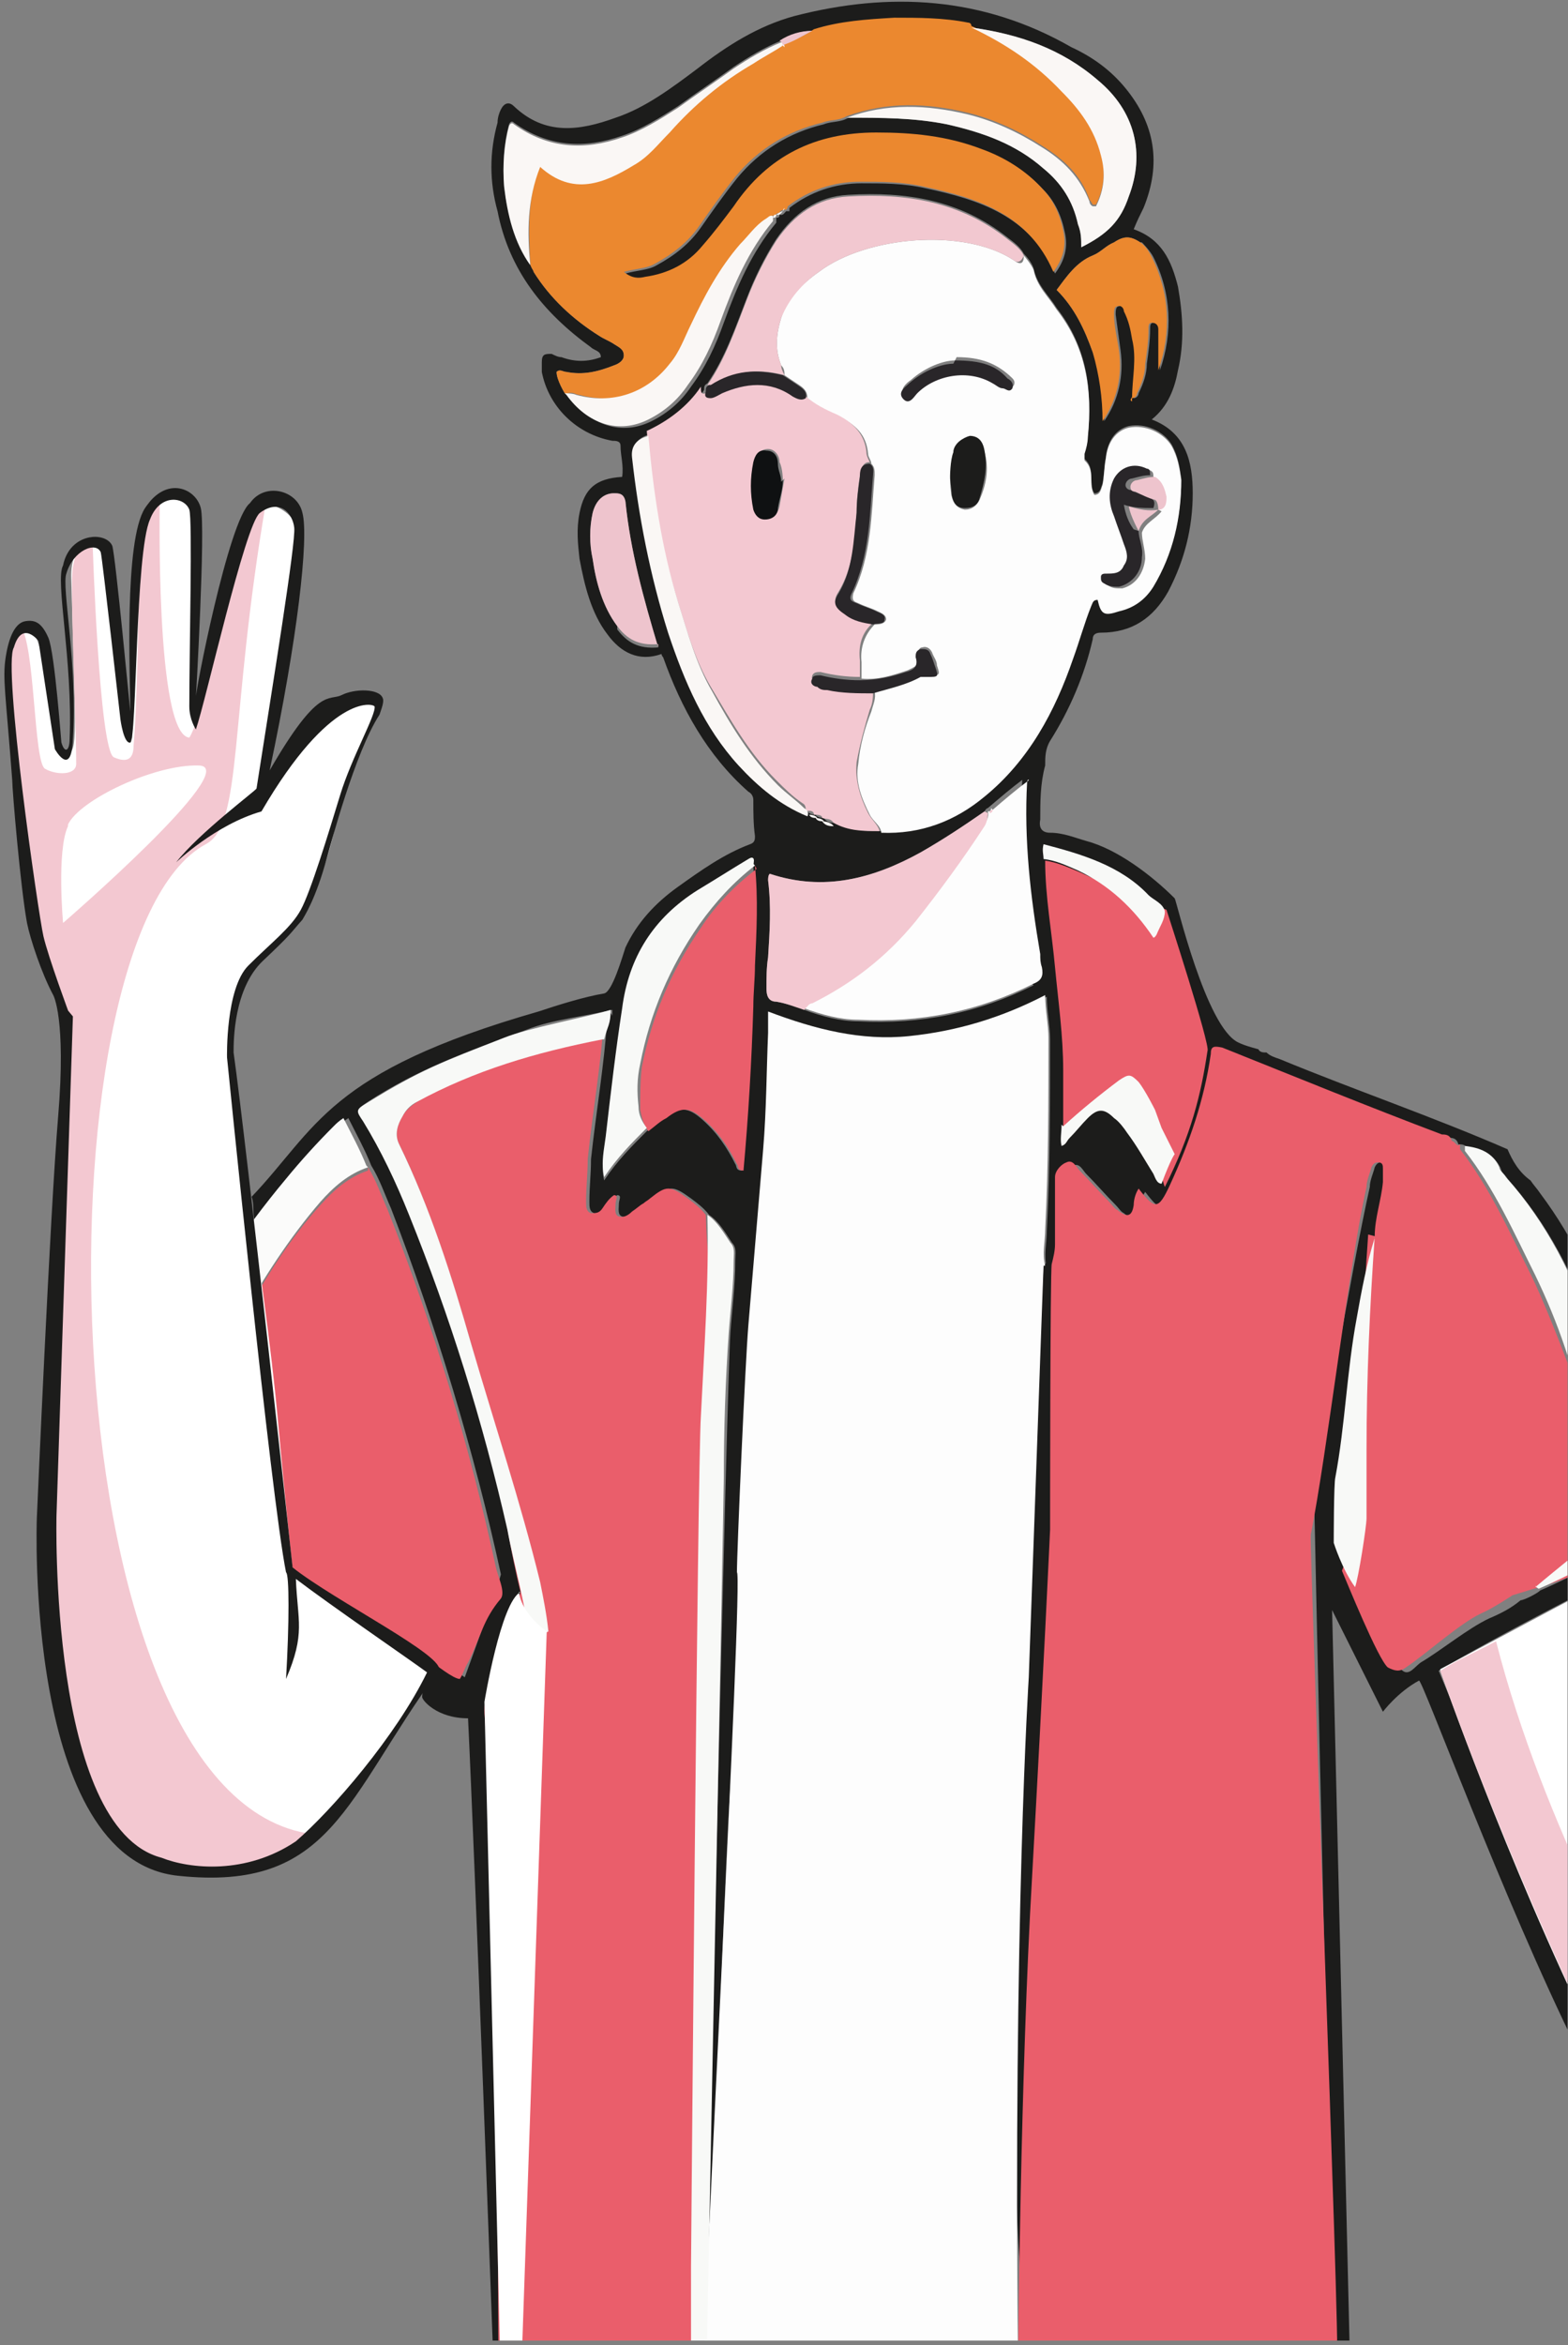 <svg width="321" height="480" viewBox="0 0 321 480" fill="none" xmlns="http://www.w3.org/2000/svg">
<rect x="0" y="0" width="321" height="480" fill="#808080" stroke="none"/>
<g clip-path="url(#clip0_2971_7479)">
<path d="M213.631 259.052L208.932 348.67C208.26 387.606 206.247 427.884 208.932 466.148C211.281 447.016 216.316 328.867 217.323 278.519C217.994 236.227 214.638 259.052 213.967 258.716L213.631 259.052Z" fill="#1C1C1B"/>
<path d="M338.829 318.462C343.864 316.112 342.522 316.448 341.85 311.078C340.843 304.365 332.788 281.876 330.774 275.163C327.082 264.087 322.382 253.681 315.334 244.283C314.662 243.276 313.991 242.605 313.32 241.598C310.97 239.92 309.628 237.57 308.621 235.221C293.181 228.508 277.405 223.137 261.965 216.76C260.958 216.424 259.951 216.089 259.28 215.417C258.608 215.417 257.937 215.417 257.601 214.746C257.601 214.746 254.916 214.075 253.574 213.403C246.861 210.383 240.819 184.202 240.483 183.866C235.784 179.167 228.735 173.797 222.358 172.118C220.008 171.447 217.659 170.44 214.973 170.44C213.295 170.44 212.624 169.433 212.96 167.755C212.96 164.063 212.96 160.371 213.967 156.678C213.967 155 213.966 153.322 214.973 151.644C219.001 145.266 222.022 138.218 223.7 130.833C223.7 129.826 224.372 129.491 225.379 129.491C231.756 129.491 236.12 126.47 239.14 121.099C242.497 114.722 244.175 108.009 244.175 100.96C244.175 94.583 242.833 88.541 235.784 85.856C239.14 83.171 240.483 79.479 241.154 75.787C242.497 70.081 242.161 64.374 241.154 58.668C239.812 53.298 237.798 48.934 232.092 46.921C232.763 45.242 233.434 43.9 234.106 42.557C237.798 33.495 236.455 25.439 230.413 18.055C227.393 14.363 223.7 11.677 219.337 9.663C201.212 -0.742 182.079 -1.749 162.612 3.286C155.227 5.3 148.85 9.328 142.808 14.027C137.438 18.055 132.067 22.082 126.025 24.096C118.641 26.782 111.592 27.788 105.215 21.747C104.208 20.74 103.201 21.076 102.53 22.418C102.194 23.089 101.858 24.096 101.858 25.103C100.18 31.145 100.18 37.187 101.858 43.228C104.208 55.312 111.257 64.039 120.991 71.088C121.662 71.759 123.005 71.759 123.005 73.101C120.319 74.108 117.634 74.108 114.949 73.101C114.278 73.101 113.606 72.766 112.935 72.43C111.592 72.43 110.921 72.43 110.921 74.108C110.921 74.78 110.921 75.451 110.921 76.122C112.264 83.171 117.97 88.877 125.354 90.22C126.025 90.22 127.032 90.22 127.032 91.227C127.032 93.24 127.704 95.254 127.368 97.604C121.998 97.939 119.648 99.953 118.641 104.988C117.97 108.345 118.305 111.366 118.641 114.386C119.648 119.757 120.991 125.463 124.347 129.826C127.032 133.518 130.725 135.532 135.424 133.854C135.424 133.854 135.424 134.19 135.759 134.525C139.452 144.931 144.822 154.664 153.213 162.049C153.885 162.384 154.22 163.056 154.22 163.727C154.22 166.077 154.22 168.762 154.556 171.111C154.556 171.783 154.556 172.454 153.549 172.79C148.179 174.804 143.479 178.16 138.78 181.517C134.081 184.873 130.389 188.901 128.039 193.936C127.368 195.95 125.354 202.998 123.676 203.334C119.648 204.005 114.278 205.683 110.25 207.026C66.951 219.445 64.937 230.857 51.511 244.955C52.182 246.633 51.511 249.654 52.517 250.325C53.524 249.318 68.293 231.193 69.3 230.522C69.971 229.85 70.307 229.515 71.314 228.843C72.992 232.2 74.671 235.221 76.013 238.577C77.691 241.262 78.698 244.283 80.041 247.304C89.104 270.8 97.159 297.316 102.53 322.154C102.865 322.154 95.145 343.3 95.145 343.3C95.145 343.3 90.446 339.944 88.768 339.608C87.09 339.608 86.418 346.992 86.418 347.328C86.418 347.999 89.439 351.691 95.817 351.691C97.159 379.215 100.968 482.256 100.968 482.256L103.317 483.263C103.317 483.263 103.537 388.949 99.844 347.999C99.844 343.636 106.558 325.511 107.229 325.511C106.893 323.497 104.544 314.77 104.208 312.756C99.173 290.603 92.46 269.121 84.069 248.311C81.384 241.598 78.363 235.221 74.671 229.179C73.328 227.165 73.328 226.829 75.342 225.487C85.747 218.774 95.145 215.417 107.9 210.718C112.935 208.704 119.648 208.033 125.354 206.69C125.354 209.711 125.354 205.683 124.347 208.369C123.676 218.102 121.998 227.836 120.991 237.235C120.991 240.255 120.655 242.941 120.655 245.961C120.655 246.968 120.655 247.975 121.662 248.311C122.669 248.311 123.34 248.311 124.012 247.304C124.683 246.297 125.354 245.29 126.361 244.619C127.368 244.619 126.697 245.626 126.697 246.297C126.697 247.304 126.361 248.647 127.368 248.982C128.375 249.318 129.382 248.647 130.053 247.975C131.06 247.304 131.732 246.633 132.403 246.297C132.739 245.961 133.41 245.626 133.745 245.29C137.102 242.605 137.773 242.605 141.465 245.29C142.808 246.297 144.151 247.304 145.158 248.647C147.172 249.989 148.514 252.339 149.857 254.353C150.864 255.36 150.528 256.702 150.528 258.045C150.528 263.08 149.857 268.114 149.521 272.814C148.85 282.212 144.822 454.736 144.822 464.134C145.829 463.463 148.85 363.775 149.857 363.104C149.857 361.761 152.206 296.98 152.206 295.638C152.206 287.582 152.878 279.527 153.549 271.471C154.556 259.388 155.563 247.64 156.57 235.556C157.241 227.501 157.241 219.781 157.577 211.725C157.577 210.383 157.577 209.376 157.577 207.362C167.311 211.054 176.709 213.403 186.443 212.396C196.177 211.389 205.24 208.704 214.302 204.005C214.302 207.026 214.973 210.047 214.973 212.732C214.973 225.822 214.973 238.913 214.302 252.003C214.302 254.353 213.631 257.038 214.302 259.388C215.309 260.394 215.98 260.73 216.652 259.388C216.987 258.045 217.323 256.702 217.323 255.36C217.323 251.668 217.323 247.975 217.323 243.948C217.323 243.276 217.323 242.269 217.323 241.598C217.323 240.255 218.666 238.913 219.673 238.577C221.015 237.906 221.687 239.584 222.358 240.255C224.372 242.269 226.386 244.619 228.4 246.633C229.071 247.304 229.407 247.975 230.078 248.311C232.092 249.989 233.099 249.654 233.434 247.304C233.434 246.297 233.77 244.955 234.441 243.948C237.798 248.311 238.469 248.311 240.819 243.276C244.847 234.549 247.867 225.822 249.21 216.424C249.21 214.746 249.881 214.746 251.56 215.082C266.664 221.123 281.433 227.165 296.537 232.871C297.208 232.871 298.215 232.871 298.551 234.214C299.222 234.214 299.894 234.214 300.229 234.885C303.25 235.221 305.935 236.228 307.278 239.248C307.278 239.92 308.285 240.591 308.621 241.262C317.012 250.661 322.382 261.401 326.41 273.149C329.095 280.534 337.822 303.693 338.829 311.749C339.165 314.77 339.501 314.77 336.48 315.777C329.095 318.462 322.382 322.49 315.334 325.511C314.662 326.182 311.977 327.525 311.306 327.525C309.292 329.203 307.278 330.21 304.928 331.217C300.565 333.231 294.859 337.93 290.831 340.279C289.488 341.286 288.481 342.965 287.139 341.958C285.125 340.279 283.782 336.923 282.775 334.909C280.09 331.217 276.734 321.147 274.384 317.791C273.377 316.784 273.377 304.029 273.713 302.686C275.727 291.946 276.398 279.862 278.412 269.457C279.419 264.087 280.426 258.381 282.104 253.01C282.104 249.318 283.447 245.626 283.782 241.934C283.782 240.927 283.782 240.255 283.782 239.248C283.782 238.577 283.782 237.906 282.775 237.906C282.104 237.906 281.768 238.242 281.433 238.913C281.097 240.255 280.426 241.598 280.426 242.941C276.734 259.388 269.349 303.022 269.014 305.707C269.014 305.707 272.711 481.44 273.718 482.783C274.053 483.454 276.351 482.783 276.351 482.783L272.706 329.539L283.111 350.349C283.111 350.349 286.132 346.321 290.495 343.971C291.167 343.636 307.614 388.613 323.054 419.829C324.061 418.822 325.403 418.15 326.075 417.815L294.523 341.958C306.942 334.573 325.403 325.175 335.473 320.14C349.57 359.411 352.927 391.634 353.262 391.298C353.934 391.298 356.283 390.291 356.283 388.949C355.276 369.817 338.829 318.462 338.829 318.462ZM233.77 49.606C233.77 49.606 235.448 51.284 236.12 52.627C239.812 60.011 240.147 68.067 237.462 75.787C237.462 73.773 237.462 71.423 237.462 69.409C237.462 68.738 237.462 68.067 237.462 67.395C237.462 66.724 237.127 66.053 236.12 66.053C235.448 66.053 235.448 66.724 235.448 67.395C235.448 69.745 235.113 72.094 234.777 74.444C234.777 76.458 234.106 78.472 233.099 80.486C233.099 80.821 232.763 81.493 232.092 81.493C232.092 77.465 233.099 73.437 232.092 69.409C231.756 67.395 231.42 65.717 230.413 63.703C230.413 63.032 229.742 62.361 229.071 62.696C228.4 62.696 228.4 63.703 228.4 64.374C228.735 66.724 229.071 69.409 229.407 71.759C230.078 76.793 229.071 81.828 226.05 86.192C226.05 81.493 225.379 76.793 223.7 72.094C222.022 67.395 220.008 63.032 216.316 59.34C218.33 56.654 220.344 53.634 223.7 52.291C225.379 51.62 226.386 50.277 228.064 49.606C230.078 48.263 231.42 48.263 233.434 49.606H233.77ZM115.62 80.486C115.62 80.486 113.942 77.8 113.942 76.122C114.613 75.451 115.285 76.122 115.956 76.122C119.312 76.793 122.333 76.122 125.69 74.78C126.697 74.444 127.704 73.773 127.704 72.766C127.704 71.423 126.697 71.088 125.69 70.416C124.683 69.745 123.676 69.409 122.669 68.738C117.298 65.381 112.599 61.018 109.243 55.648C109.243 55.312 108.571 54.641 108.571 53.969C105.215 49.27 103.872 43.564 103.201 37.858C102.865 33.495 103.201 29.131 104.208 25.439C104.544 24.768 104.879 24.768 105.215 25.103C112.264 30.138 119.648 30.474 127.368 27.788C131.396 26.446 135.088 24.096 138.78 21.747C142.472 19.062 146.5 16.376 150.192 13.691C153.213 11.677 156.57 9.663 159.926 8.321C161.94 6.978 164.29 6.307 166.639 6.307C172.01 4.629 177.38 4.293 183.086 3.957C188.121 3.957 193.156 3.957 198.191 4.964C198.191 4.964 198.862 4.964 198.862 5.636C208.596 6.978 217.323 9.999 224.707 16.376C232.427 22.754 234.441 31.481 231.085 40.208C229.407 45.242 226.721 47.928 221.351 50.613C221.351 48.934 221.351 47.592 220.68 45.914C219.673 41.215 217.323 37.522 213.631 34.502C207.925 29.467 201.212 27.117 193.827 25.439C187.114 24.096 180.401 24.096 173.688 24.096C172.01 25.103 170.332 24.768 168.653 25.439C161.605 27.117 155.563 30.809 150.864 36.515C148.179 39.872 145.829 43.228 143.479 46.585C141.13 49.941 138.109 52.291 134.417 54.305C132.739 55.312 130.389 55.312 128.039 55.983C129.718 57.326 131.06 57.326 132.403 56.99C137.102 56.319 141.13 54.305 144.151 50.613C146.5 47.928 148.514 45.242 150.528 42.557C157.577 32.152 167.311 27.453 179.73 27.453C187.114 27.453 194.163 28.124 201.212 30.809C205.911 32.488 210.274 35.173 213.631 38.865C215.98 41.215 217.323 44.235 217.994 47.592C218.666 50.613 217.994 53.298 215.98 55.983C210.946 44.235 200.54 40.879 189.464 38.529C185.1 37.522 180.737 37.522 176.373 37.522C171.003 37.522 165.968 39.201 161.605 42.557V43.228H160.933C160.598 43.564 160.262 44.235 159.591 43.9C159.591 44.571 159.255 44.571 158.919 44.571C158.919 44.571 158.919 45.242 158.919 45.578C153.885 51.62 150.864 58.668 148.179 66.053C146.5 70.752 144.486 75.115 141.465 79.143C139.452 82.164 136.766 84.513 133.41 86.192C127.368 89.213 120.991 87.199 116.627 81.157L115.62 80.486ZM126.361 128.148C123.34 124.12 121.998 119.086 121.326 114.386C120.655 111.366 120.655 108.009 121.326 104.988C121.998 102.303 123.676 100.96 125.69 100.96C126.697 100.96 127.704 100.96 128.039 102.639C129.046 112.708 131.732 122.442 134.752 132.512C130.725 132.847 128.375 131.505 126.361 128.819V128.148ZM154.22 197.628C154.22 200.313 153.885 203.334 153.885 206.019C153.549 217.096 152.878 228.508 151.871 239.584C150.528 239.584 150.864 238.577 150.528 238.242C148.85 234.885 146.836 231.864 143.815 229.179C140.794 226.494 139.116 226.494 136.095 228.843C134.752 229.515 133.745 230.522 132.403 231.528C129.382 234.549 126.361 237.57 123.676 241.598C123.005 238.577 123.676 235.892 124.012 233.207C125.018 224.48 126.025 215.753 127.368 207.026C128.711 196.621 133.745 188.565 142.808 182.859C146.165 180.845 149.857 178.496 153.213 176.482C154.22 175.81 154.556 176.482 154.22 177.489C154.892 184.202 154.556 190.915 154.22 197.963V197.628ZM151.535 156.343C144.486 148.623 140.123 139.225 137.102 129.155C133.41 117.407 131.06 105.324 129.718 93.24C129.494 91.003 130.613 89.548 133.074 88.877C137.438 86.863 141.465 83.842 144.151 79.814C144.151 79.143 144.151 78.807 144.822 78.472C148.514 73.101 150.528 67.06 152.878 61.018C154.556 56.654 156.57 52.627 158.919 48.934C162.612 43.564 167.311 40.208 173.688 39.872C185.436 39.201 196.513 40.879 206.246 48.599C207.589 49.606 208.932 50.613 209.603 51.955C210.61 52.962 211.281 53.969 211.617 54.976C212.288 58.333 214.638 60.347 216.316 63.032C222.358 70.752 223.7 79.479 222.693 89.213C222.693 90.22 222.358 91.562 222.022 92.569C222.022 92.905 222.022 93.576 222.022 93.912C224.372 95.926 222.693 98.947 224.036 100.96C225.379 100.96 225.379 99.618 225.714 98.947C226.05 97.268 226.05 95.254 226.386 93.576C226.721 90.22 228.4 87.87 231.085 87.199C234.441 86.527 238.134 88.206 239.812 90.891C241.154 93.24 241.49 95.59 241.826 97.939C241.826 105.659 240.147 113.044 236.12 119.757C234.441 122.442 232.092 124.12 229.071 124.792C226.05 125.799 225.379 125.463 224.707 122.442C223.7 122.442 223.7 123.113 223.365 123.785C222.022 127.141 221.015 130.833 219.673 134.525C215.98 145.266 210.61 155.336 201.547 162.72C195.506 167.755 188.457 170.44 180.401 170.104C177.045 170.104 174.024 170.104 171.003 168.426C170.332 168.426 169.325 168.426 168.653 167.419C168.653 167.419 167.311 167.419 166.975 166.748C166.975 166.748 165.632 166.748 165.297 166.077C159.591 164.063 155.227 160.371 151.199 155.671L151.535 156.343ZM211.617 201.656C200.205 207.362 188.457 209.711 175.702 209.04C172.01 209.04 168.318 208.033 164.626 206.69C162.612 206.019 160.933 205.348 158.919 205.012C157.241 205.012 156.906 203.669 156.906 202.327C156.906 200.313 156.906 197.963 157.241 195.95C157.577 190.579 157.912 185.544 157.241 180.174C157.241 179.838 157.241 179.167 157.577 178.831C168.653 182.523 178.723 179.838 188.457 174.468C193.156 171.783 197.184 169.097 201.547 166.077C201.547 166.077 201.883 165.405 202.219 165.405C204.568 163.391 206.918 161.377 209.603 159.364C209.603 159.028 209.267 159.364 209.267 159.699C208.596 171.447 209.939 183.195 211.953 194.943C211.953 195.95 211.953 196.621 212.288 197.628C212.624 199.306 212.288 200.313 210.61 200.984L211.617 201.656Z" fill="#1C1C1B"/>
<path d="M242.162 228.172C240.483 228.508 238.805 229.515 237.463 230.522C235.449 230.522 235.113 230.522 235.784 228.844C235.784 228.508 236.12 228.172 236.456 227.501C237.798 226.494 239.141 225.152 240.819 224.48C245.183 222.466 246.525 219.445 246.861 214.746C246.861 213.404 246.861 212.732 245.518 212.397C243.84 211.726 242.162 211.054 240.483 210.047C237.798 208.705 235.449 207.698 233.099 206.019C231.756 205.348 231.085 204.677 231.756 202.663C233.099 198.971 235.113 195.614 236.12 191.922C236.12 191.922 236.456 191.586 236.791 191.251C237.463 189.573 238.805 188.23 238.47 186.552C238.47 185.209 236.456 184.538 235.113 183.195C229.071 177.153 221.351 174.804 213.631 172.79C212.96 173.797 213.296 174.804 213.631 175.475C213.631 182.86 214.974 190.244 215.645 197.293C216.316 204.341 217.323 211.39 217.323 218.439C217.323 222.131 217.323 226.159 217.323 229.851C217.323 231.193 216.652 232.536 217.323 234.214C218.33 234.214 218.666 233.207 219.002 232.536C220.344 231.193 221.351 229.851 222.694 228.508C224.708 226.494 226.05 226.494 228.064 228.508C229.071 229.515 230.078 230.522 230.75 231.529C232.428 234.214 234.106 237.235 236.12 239.92C236.456 240.591 236.791 241.598 237.798 241.934C239.812 236.564 242.497 231.529 244.176 225.487C243.169 226.159 242.833 226.494 242.497 226.83C242.162 226.83 241.826 226.83 241.826 227.501L242.162 228.172Z" fill="#1C1C1B"/>
<path d="M281.433 253.009C281.433 249.317 282.775 245.624 283.111 241.932C283.111 240.925 283.111 240.254 283.111 239.247C283.111 238.576 283.111 237.905 282.104 237.905C281.433 237.905 281.097 238.24 280.762 238.911C280.426 240.254 279.755 241.597 279.755 242.939C276.062 259.386 271.699 297.315 268.342 314.097C268.007 316.447 274.389 480.624 273.718 483.309C229.076 501.435 212.102 483.691 208.41 484.363C208.41 482.013 208.932 424.191 211.281 384.248C213.631 342.292 214.974 313.09 214.974 313.09C214.974 313.09 214.974 260.057 215.309 258.715C215.645 257.372 215.981 256.03 215.981 254.687C215.981 250.995 215.981 247.303 215.981 243.275C215.981 242.604 215.981 241.597 215.981 240.925C215.981 239.583 217.323 238.24 218.33 237.905C219.673 237.233 220.344 238.911 221.015 239.583C223.029 241.597 225.043 243.946 227.057 245.96C227.728 246.631 228.064 247.303 228.735 247.638C230.749 249.317 231.756 248.981 232.092 246.631C232.092 245.625 232.427 244.282 233.099 243.275C236.455 247.638 237.127 247.638 239.476 242.604C243.504 233.877 246.525 225.15 247.868 215.752C247.868 214.073 248.539 214.073 250.217 214.409C265.321 220.451 280.09 226.492 295.195 232.198C295.866 232.198 296.873 232.198 297.209 233.541C297.88 233.541 298.215 234.884 298.887 234.212C298.887 234.212 298.887 234.884 298.887 235.219C304.929 242.939 308.956 252.002 313.32 260.729C318.019 270.127 329.767 301.678 331.781 312.419C332.116 314.769 331.781 316.111 330.103 317.789C325.403 322.153 313.991 325.174 313.991 325.174L309.628 326.516C309.628 326.516 305.6 329.202 303.25 330.208C298.887 332.222 291.838 338.6 287.81 341.285C286.468 342.292 285.461 341.956 284.118 341.285C282.104 339.607 275.727 323.831 274.72 321.482C275.391 319.803 278.412 312.083 278.412 310.405C278.412 305.706 278.412 301.007 278.412 296.308C278.412 281.875 279.083 267.106 280.09 252.673L281.433 253.009Z" fill="#EA5E6B"/>
<path d="M255.252 228.173C255.252 228.173 255.252 226.159 253.909 225.823C252.566 225.823 252.231 226.495 251.559 227.502C250.217 230.522 249.21 233.879 248.539 237.235C248.539 237.907 248.539 238.578 248.539 239.249C248.539 239.921 248.874 240.256 249.546 240.592C250.217 240.592 250.553 240.256 250.888 239.585C251.895 237.907 252.566 235.893 253.573 234.215C254.245 232.201 255.252 230.522 255.252 228.173Z" fill="#EA5E6B"/>
<path d="M260.287 235.557C260.287 237.907 260.287 240.592 260.958 242.606C260.958 242.942 261.294 243.277 261.965 243.277C262.301 243.277 262.636 242.942 262.972 242.27C263.979 238.243 264.986 234.215 264.65 230.187C264.65 229.18 263.979 228.173 262.636 228.173C261.294 228.173 260.622 229.18 260.622 230.187C260.622 231.865 260.622 233.543 260.622 235.222L260.287 235.557Z" fill="#EA5E6B"/>
<path d="M209.603 52.291C209.603 52.291 211.281 54.305 211.617 55.312C212.288 58.668 214.638 60.682 216.316 63.367C222.358 71.087 223.7 79.814 222.693 89.548C222.693 90.555 222.358 91.898 222.022 92.904C222.022 93.24 222.022 93.912 222.022 94.247C224.372 96.261 222.693 99.282 224.036 101.296C225.379 101.296 225.379 99.953 225.714 99.282C226.05 97.604 226.05 95.59 226.386 93.912C226.721 90.555 228.399 88.205 231.085 87.534C234.441 86.863 238.133 88.541 239.812 91.226C241.154 93.576 241.49 95.925 241.826 98.275C241.826 105.995 240.147 113.379 236.119 120.092C234.441 122.777 232.092 124.456 229.071 125.127C226.05 126.134 225.379 125.798 224.707 122.777C223.7 122.777 223.7 123.449 223.365 124.12C222.022 127.477 221.015 131.169 219.673 134.861C215.98 145.602 210.61 155.671 201.547 163.056C195.506 168.09 188.457 170.776 180.401 170.44C180.401 169.097 178.723 168.09 178.052 166.748C176.373 163.391 175.031 160.035 175.702 156.343C176.038 152.65 177.045 148.958 178.387 145.602C178.723 144.259 179.394 142.916 179.059 141.574C182.415 140.567 185.772 140.231 188.792 138.217C189.128 138.217 189.464 137.882 190.135 138.217C192.485 138.217 192.485 138.217 191.813 136.203C191.813 135.197 191.142 134.525 190.806 133.518C190.471 132.847 189.799 132.176 188.792 132.511C188.121 132.511 187.785 133.518 187.785 134.19C188.457 136.203 187.114 136.539 185.772 137.21C182.751 138.217 179.73 139.224 176.373 138.889C176.373 137.882 176.373 136.539 176.373 135.532C176.038 132.511 177.045 129.826 179.059 127.812C179.73 127.812 181.072 127.812 181.408 126.805C181.408 125.798 180.401 125.463 179.73 125.127C178.387 124.456 177.045 124.12 175.702 123.449C174.695 123.113 174.359 122.777 174.695 121.435C178.387 113.715 178.387 105.324 179.059 97.268C179.059 96.261 179.059 95.59 178.387 94.918C178.387 94.247 177.716 93.576 177.716 92.904C177.38 88.877 175.031 86.863 171.674 85.185C169.325 84.178 167.311 83.171 165.297 81.492C165.297 80.15 164.625 79.478 163.618 78.807C162.612 78.136 161.605 77.465 160.598 76.793C160.598 76.122 160.598 75.451 159.926 74.779C158.584 71.423 158.919 68.402 159.926 65.046C161.269 61.018 164.29 57.997 167.646 55.647C177.38 48.263 197.519 46.585 207.589 53.298C208.932 54.305 209.603 53.969 209.603 52.291ZM237.126 104.317C237.126 104.317 238.805 102.974 238.469 101.631C238.133 99.953 237.798 98.275 236.119 97.604C236.119 96.932 236.12 96.597 235.448 96.261C232.763 94.918 230.078 95.925 228.735 98.275C227.393 100.96 227.728 103.31 228.735 105.995C229.406 108.009 230.078 109.687 230.749 111.701C231.085 113.044 231.42 114.722 230.749 116.064C229.742 117.407 228.399 118.078 227.057 117.743C226.721 117.743 226.05 117.743 226.05 118.414C226.05 119.085 226.05 119.421 226.721 119.757C227.728 120.428 228.399 120.428 229.742 120.428C232.427 119.757 234.106 117.407 234.441 114.386C234.441 112.372 233.77 110.694 233.77 109.016C234.441 107.002 236.455 106.331 237.798 104.652L237.126 104.317ZM194.499 97.604C194.499 97.604 194.499 100.289 194.834 101.631C195.17 102.974 195.841 103.981 197.519 104.317C198.862 104.317 199.869 103.645 200.54 102.303C201.883 99.282 202.554 95.925 201.547 92.569C201.212 90.555 199.869 89.548 198.526 89.548C196.848 89.548 195.17 90.891 195.17 92.904C195.17 94.583 194.499 96.261 194.499 97.939V97.604ZM195.506 73.772C193.156 73.772 189.464 75.115 186.443 77.8C185.436 78.472 184.093 79.814 185.1 80.821C186.443 82.499 187.114 80.821 188.121 79.814C191.813 76.122 198.526 75.115 203.561 77.8C204.232 78.136 204.904 78.472 205.575 78.807C206.246 78.807 206.918 79.814 207.589 78.807C207.925 77.8 207.253 77.465 206.582 76.793C203.897 74.444 200.876 73.101 195.841 73.101L195.506 73.772Z" fill="#FDFDFD"/>
<path d="M123.676 208.367C123.004 218.101 121.326 227.499 120.319 237.233C120.319 240.254 119.983 242.939 119.983 245.96C119.983 246.967 119.983 247.974 120.99 248.31C121.997 248.31 122.669 248.31 123.34 247.303C124.011 246.296 124.683 245.289 125.69 244.617C126.697 244.617 126.025 245.624 126.025 246.296C126.025 247.303 125.69 248.645 126.697 248.981C127.704 249.317 128.71 248.645 129.382 247.974C130.389 247.303 131.06 246.631 131.731 246.296C132.067 245.96 132.738 245.624 133.074 245.289C136.43 242.604 137.102 242.604 140.794 245.289C142.137 246.296 143.479 247.303 144.486 248.645C144.822 262.407 148.514 283.553 147.843 297.315C147.171 307.72 142.72 471.851 142.049 482.256C126.273 480.913 123.503 490.647 102.021 482.256C102.021 479.571 101.858 382.905 99.173 350.683C98.837 344.641 106.557 326.516 106.557 325.845C102.53 309.398 101.187 291.273 96.488 275.162C92.46 261.4 88.097 247.303 81.719 234.212C80.712 232.198 81.383 230.184 82.39 228.506C83.062 227.164 84.404 226.157 85.411 225.485C97.159 217.43 109.578 211.052 123.676 208.367Z" fill="#EA5E6B"/>
<path d="M75.342 238.913C77.02 241.599 78.027 244.619 79.37 247.64C88.768 271.471 96.152 295.974 101.523 320.812C101.858 322.49 103.537 325.847 102.53 327.189C98.837 331.553 98.502 334.909 95.817 340.28C95.145 341.287 94.809 342.629 94.138 343.636C92.796 343.636 89.103 340.615 88.097 339.944C85.076 338.266 80.041 338.602 76.684 337.595C66.615 334.909 56.545 330.882 46.475 327.861C46.14 327.861 45.468 327.861 45.468 327.189C44.462 326.518 43.455 325.847 42.448 325.176C38.42 322.49 34.056 320.141 30.364 317.12C27.679 315.106 27.679 314.77 29.021 311.749C35.063 297.652 41.776 283.891 49.161 270.8C53.86 262.409 58.895 254.018 65.608 246.633C68.293 243.612 71.314 240.927 75.342 239.585V238.913Z" fill="#EA5E6B"/>
<path d="M213.631 259.053L210.61 343.302C210.61 343.302 207.403 393.164 208.41 482.782C184.243 485.468 176.042 487.481 144.155 482.782C143.484 482.782 152.206 321.82 150.864 321.82C150.864 317.456 152.542 279.192 153.213 271.137C154.22 259.053 155.227 247.305 156.234 235.222C156.906 227.166 156.906 219.446 157.241 211.391C157.241 210.048 157.241 209.041 157.241 207.027C166.975 210.72 176.373 213.069 186.107 212.062C195.841 211.055 204.904 208.37 213.966 203.671C213.966 206.692 214.638 209.713 214.638 212.398C214.638 225.488 214.638 238.579 213.966 251.669C213.966 254.018 213.295 256.704 213.966 259.053H213.631Z" fill="#FDFDFD"/>
<path d="M115.62 80.488C115.62 80.488 113.942 77.803 113.942 76.124C114.613 75.453 115.285 76.124 115.956 76.124C119.313 76.796 122.333 76.124 125.69 74.782C126.697 74.446 127.704 73.775 127.704 72.768C127.704 71.425 126.697 71.09 125.69 70.418C124.683 69.747 123.676 69.412 122.669 68.74C117.299 65.384 112.6 61.02 109.243 55.65C109.243 55.314 108.572 54.643 108.572 53.972C108.236 47.258 107.9 40.545 110.586 33.833C117.299 39.874 123.676 37.189 129.718 33.497C132.403 31.819 134.753 29.133 137.102 26.784C142.137 21.413 147.843 16.714 154.22 12.687C156.234 11.344 158.248 10.337 160.262 8.994C162.612 8.323 164.626 7.316 166.64 5.973C172.01 4.295 177.381 3.96 183.087 3.624C188.121 3.624 193.156 3.624 198.191 4.631C198.191 4.631 198.862 4.631 198.862 5.302C205.911 8.659 211.953 12.687 217.323 18.393C221.015 22.085 224.036 26.448 225.379 31.483C226.386 35.175 226.05 38.532 224.372 41.888C224.372 41.888 224.036 41.888 223.701 41.888C223.701 41.888 223.365 41.217 223.029 40.881C221.351 35.846 217.659 32.49 213.295 29.805C208.596 26.784 203.561 24.434 198.191 23.092C189.8 21.078 181.744 20.742 173.353 23.763C171.674 24.77 169.996 24.434 168.318 25.106C161.269 26.784 155.227 30.476 150.528 36.182C147.843 39.539 145.493 42.895 143.144 46.252C140.794 49.608 137.773 51.958 134.081 53.972C132.403 54.978 130.053 54.978 127.704 55.65C129.382 56.992 130.725 56.992 132.067 56.657C136.767 55.986 140.794 53.972 143.815 50.279C146.165 47.594 148.179 44.909 150.193 42.224C157.241 31.819 166.975 27.119 179.394 27.119C186.779 27.119 193.828 27.791 200.876 30.476C205.575 32.154 209.939 34.84 213.295 38.532C215.645 40.881 216.988 43.902 217.659 47.258C218.33 50.279 217.659 52.965 215.645 55.65C210.61 43.902 200.205 40.545 189.128 38.196C184.765 37.189 180.401 37.189 176.038 37.189C170.667 37.189 165.633 38.867 161.269 42.224C161.269 42.224 161.269 42.559 160.934 42.895C160.934 42.895 159.591 42.895 159.591 43.566C159.591 43.566 158.584 43.566 158.92 44.238C158.248 43.902 157.577 44.238 157.241 44.909C155.227 46.252 153.549 47.93 152.207 49.944C147.843 54.978 145.158 60.685 142.137 66.391C140.794 69.076 139.452 72.097 137.773 74.446C133.074 80.488 126.026 82.838 118.641 80.824C117.97 80.824 117.299 80.152 116.292 80.488H115.62Z" fill="#EB882F"/>
<path d="M164.961 81.154C166.975 82.832 168.989 83.839 171.339 84.846C174.695 86.525 177.045 88.874 177.38 92.566C177.38 93.238 177.716 93.909 178.052 94.58C176.373 94.58 176.373 96.258 176.038 97.265C175.702 99.615 175.366 102.3 175.366 104.65C175.031 110.356 174.695 116.062 171.674 121.097C170.332 123.11 171.003 124.453 173.017 125.46C174.695 126.467 176.709 127.138 178.723 127.474C176.373 129.488 175.702 132.173 176.038 135.194C176.038 136.201 176.038 137.543 176.038 138.55C173.352 138.55 170.667 138.215 167.982 137.543C167.311 137.543 166.639 137.543 166.304 138.215C165.968 139.222 166.639 139.557 167.311 139.893C167.982 139.893 168.653 140.229 169.325 140.564C172.346 141.571 175.702 141.236 178.723 141.236C178.723 142.578 178.723 143.921 178.052 145.263C177.045 148.62 176.038 152.312 175.366 156.004C175.031 159.696 176.038 163.053 177.716 166.409C178.387 167.752 179.73 168.759 180.066 170.102C176.709 170.102 173.688 170.102 170.667 168.423C169.996 167.416 169.325 167.752 168.318 167.416C168.318 166.745 167.311 166.745 166.639 166.745C166.639 166.074 165.968 165.738 164.961 166.074C164.961 165.402 164.961 164.731 164.29 164.396C162.276 163.053 160.598 161.375 158.919 159.696C153.213 153.99 149.521 147.277 145.493 140.564C142.137 134.858 140.458 128.481 138.445 122.104C135.088 111.027 133.41 99.615 132.403 88.203C136.766 86.189 140.794 83.168 143.479 79.14C143.479 80.147 143.479 80.819 144.486 80.483C145.493 80.483 146.165 79.811 146.836 79.476C151.871 77.126 156.57 76.791 161.269 80.147C162.276 80.819 162.947 81.154 163.954 80.483L164.961 81.154ZM160.262 98.272C160.262 98.272 160.262 95.923 159.591 94.58C159.591 93.238 158.584 91.895 157.241 91.895C155.563 91.895 154.892 93.238 154.556 94.245C153.549 97.601 153.885 100.622 154.556 103.978C154.556 104.985 155.563 105.992 156.905 105.992C158.584 105.992 159.255 104.985 159.591 103.643C159.926 101.629 160.262 99.951 160.598 97.937L160.262 98.272Z" fill="#F3C8D1"/>
<path d="M75.342 238.913C71.314 240.256 68.293 242.941 65.608 245.962C59.231 253.346 53.86 261.737 49.161 270.129C41.777 283.555 35.064 296.981 29.022 311.078C27.679 314.099 27.679 314.435 30.364 316.449C34.057 319.469 38.42 321.819 42.448 324.504C43.455 325.175 44.462 325.847 45.469 326.518C44.797 326.518 44.462 326.518 43.791 326.518C35.735 323.497 27.679 320.812 20.631 316.113C12.575 311.078 13.917 311.749 17.274 304.701C22.644 294.296 28.686 284.226 35.064 274.492C42.448 263.08 49.832 251.668 58.559 241.263C61.58 237.571 64.937 233.878 68.293 230.522C68.965 229.851 69.3 229.515 70.307 228.844C71.985 232.2 73.664 235.221 75.006 238.578L75.342 238.913Z" fill="#FBFBFA"/>
<path d="M203.226 165.742C205.575 163.728 207.925 161.714 210.61 159.701C210.61 159.365 210.274 159.701 210.274 160.036C209.603 171.784 210.946 183.532 212.96 195.28C212.96 196.286 212.96 196.958 213.295 197.965C213.631 199.643 213.295 200.65 211.617 201.321C200.205 207.027 188.457 209.377 175.702 208.706C172.01 208.706 168.318 207.699 164.625 206.356C164.961 205.685 165.632 205.349 166.304 205.013C174.695 200.986 181.744 195.28 187.45 188.231C192.485 181.853 197.184 175.476 201.547 168.763C201.883 168.092 202.554 167.085 202.219 166.078C202.554 166.078 202.89 166.078 202.89 165.407L203.226 165.742Z" fill="#FDFDFD"/>
<path d="M217.659 230.522C217.659 226.83 217.659 222.802 217.659 219.11C217.659 212.061 216.652 205.012 215.981 197.964C215.309 190.579 213.967 183.531 213.967 176.146C216.316 176.482 218.666 177.489 221.016 178.496C227.393 181.517 238.805 186.216 238.805 186.216C238.805 186.216 247.868 214.075 247.196 215.082C245.854 224.144 243.84 232.2 238.469 242.941C237.463 240.927 234.777 223.809 233.435 222.13C231.756 220.117 231.421 220.117 229.407 221.795C225.379 224.48 221.687 227.837 217.995 231.193L217.659 230.522Z" fill="#EA5E6B"/>
<path d="M154.556 177.155C155.227 183.868 154.892 190.581 154.556 197.63C154.556 200.315 154.22 203.336 154.22 206.021C153.885 217.098 153.213 228.51 152.206 239.586C150.864 239.586 151.199 238.579 150.864 238.244C149.186 234.887 147.172 231.866 144.151 229.181C141.13 226.496 139.452 226.496 136.431 228.846C135.088 229.517 134.081 230.524 132.739 231.531C131.732 230.188 131.396 228.846 131.06 227.167C131.06 224.147 131.06 221.126 131.396 218.44C133.41 208.035 137.438 198.637 143.479 189.91C146.5 185.211 150.528 181.183 154.892 177.827L154.556 177.155Z" fill="#EA5E6B"/>
<path d="M123.34 212.732C109.578 215.417 97.159 219.109 85.411 225.487C84.069 226.158 83.062 227.165 82.39 228.508C81.383 230.186 80.712 232.2 81.719 234.214C88.097 247.304 92.46 261.066 96.488 275.163C101.187 291.274 106.557 307.386 110.585 323.833C111.257 327.189 111.928 330.545 112.264 333.902C110.921 334.573 109.578 335.245 108.236 335.245C107.564 327.86 105.215 320.476 103.872 313.092C98.837 290.939 92.124 269.457 83.733 248.647C81.048 241.934 78.027 235.556 74.335 229.515C72.992 227.501 72.656 227.165 75.006 225.822C86.418 218.774 90.446 217.431 103.201 212.396C108.236 210.383 119.312 208.369 125.018 206.69C125.018 209.711 124.347 210.047 123.676 212.732H123.34Z" fill="#F8F9F7"/>
<path d="M202.219 166.414C202.219 166.414 202.219 168.092 201.547 169.099C197.184 175.812 192.485 182.189 187.45 188.567C181.408 195.951 174.359 201.321 166.304 205.349C165.632 205.349 165.297 206.021 164.626 206.692C162.612 206.021 160.933 205.349 158.919 205.014C157.241 205.014 156.906 203.671 156.906 202.328C156.906 200.314 156.906 197.965 157.241 195.951C157.577 190.581 157.912 185.546 157.241 180.175C157.241 179.84 157.241 179.169 157.577 178.833C168.653 182.525 178.723 179.84 188.457 174.469C193.156 171.784 197.184 169.099 201.547 166.078L202.219 166.414Z" fill="#F3C8D1"/>
<path d="M209.603 52.291C209.603 52.291 208.932 54.305 207.589 53.298C197.52 46.585 177.381 48.263 167.647 55.648C164.29 57.997 161.605 61.018 159.927 65.046C158.92 68.403 158.584 71.423 159.927 74.78C159.927 75.451 160.262 76.122 160.598 76.794C155.563 75.451 150.528 75.787 145.829 78.808C145.829 78.808 145.158 78.808 144.822 78.808C148.514 73.437 150.528 67.395 152.878 61.354C154.556 56.99 156.57 52.962 158.92 49.27C162.612 43.9 167.311 40.544 173.688 40.208C185.436 39.536 196.513 41.215 206.247 48.935C207.589 49.942 208.932 50.949 209.603 52.291Z" fill="#F2C8D0"/>
<path d="M173.353 24.096C181.408 21.076 189.8 21.411 198.191 23.425C203.561 24.768 208.596 27.117 213.295 30.138C217.659 32.824 221.015 36.18 223.029 41.215C223.029 41.215 223.029 41.886 223.7 42.222C223.7 42.222 223.7 42.222 224.372 42.222C226.05 38.865 226.386 35.509 225.379 31.817C224.036 26.446 221.015 22.418 217.323 18.726C211.953 13.02 205.911 8.992 198.862 5.636C208.596 6.978 217.323 9.999 224.707 16.377C232.427 22.754 234.441 31.481 231.085 40.208C229.407 45.242 226.721 47.928 221.351 50.613C221.351 48.935 221.351 47.592 220.68 45.914C219.673 41.215 217.323 37.523 213.631 34.502C207.925 29.467 201.212 27.117 193.827 25.439C187.114 24.096 180.401 24.096 173.688 24.096H173.353Z" fill="#FAF7F5"/>
<path d="M314.327 324.839C319.026 320.811 324.061 317.119 328.424 312.755C330.103 311.077 325.068 293.623 324.396 291.274C322.383 280.533 319.026 270.799 314.327 261.065C309.963 252.338 305.936 243.276 299.894 235.556C299.894 235.556 299.894 234.884 299.894 234.549C302.915 234.884 305.6 235.891 306.943 238.912C306.943 239.583 307.949 240.255 308.285 240.926C316.676 250.324 322.047 261.065 326.075 272.813C328.76 280.197 337.487 303.357 338.494 311.413C338.83 314.434 339.165 314.434 336.144 315.441C328.76 318.126 322.047 322.154 314.998 325.174C314.998 325.174 314.327 324.839 314.327 324.503V324.839Z" fill="#F8F9F7"/>
<path d="M231.756 81.493C231.756 77.466 232.763 73.438 231.756 69.41C231.421 67.396 231.085 65.718 230.078 63.704C230.078 63.033 229.407 62.361 228.736 62.697C228.064 62.697 228.064 63.704 228.064 64.375C228.064 66.725 228.736 69.41 229.071 71.76C229.743 76.794 228.736 81.829 225.715 86.192C225.715 81.493 225.043 76.794 223.701 72.095C222.022 67.396 220.009 63.033 216.316 59.34C218.33 56.655 220.344 53.634 223.701 52.292C225.379 51.62 226.386 50.278 228.064 49.607C230.078 48.264 231.421 48.264 233.435 49.607C234.442 50.278 235.113 51.285 235.784 52.627C239.476 60.012 239.812 68.067 237.127 75.787C237.127 73.773 237.127 71.424 237.127 69.41C237.127 68.739 237.127 68.067 237.127 67.396C237.127 66.725 236.791 66.053 235.784 66.053C235.113 66.053 235.113 66.725 235.113 67.396C235.113 69.746 234.777 72.095 234.442 74.445C234.442 76.459 233.77 78.472 232.763 80.486C232.763 80.822 232.428 81.493 231.756 81.493Z" fill="#EB882F"/>
<path d="M154.556 177.154C150.192 180.51 146.5 184.538 143.144 189.237C137.102 197.964 133.074 207.362 131.06 217.768C130.389 220.788 130.389 223.474 130.724 226.494C130.724 228.173 131.396 229.515 132.403 230.858C129.382 233.879 126.361 236.9 123.676 240.927C123.004 237.907 123.676 235.221 124.011 232.536C125.018 223.809 126.025 215.082 127.368 206.355C128.71 195.95 133.745 187.895 142.808 182.189C146.164 180.175 149.857 177.825 153.213 175.811C154.22 175.14 154.556 175.811 154.22 176.818L154.556 177.154Z" fill="#F8F9F7"/>
<path d="M160.262 9.33C158.248 10.672 156.234 11.679 154.22 13.022C147.843 16.714 142.137 21.413 137.102 27.119C134.752 29.469 132.739 32.154 129.718 33.832C123.676 37.524 117.298 40.209 110.585 34.168C107.9 40.881 107.9 47.594 108.572 54.307C105.215 49.608 103.872 43.902 103.201 38.196C102.865 33.832 103.201 29.469 104.208 25.776C104.544 25.105 104.879 25.105 105.215 25.441C112.264 30.476 119.648 30.811 127.368 28.126C131.396 26.783 135.088 24.434 138.78 22.084C142.472 19.399 146.5 16.714 150.192 14.029C153.213 12.015 156.57 10.001 159.926 8.658C160.262 8.658 160.598 8.994 160.598 9.665L160.262 9.33Z" fill="#FAF7F5"/>
<path d="M141.465 463.799C141.465 463.799 142.808 300.001 143.479 289.932C144.15 276.17 145.157 262.408 144.822 248.647C146.836 249.989 148.178 252.339 149.521 254.353C150.528 255.36 150.192 256.702 150.192 258.045C150.192 263.079 149.521 268.114 149.185 272.813C148.514 282.547 148.178 292.617 148.178 302.351C148.178 305.707 144.682 482.783 144.682 482.783H141.465V463.799Z" fill="#F8F9F7"/>
<path d="M132.739 89.214C133.745 100.626 135.424 112.038 138.78 123.115C140.794 129.492 142.472 135.869 145.829 141.575C149.521 148.288 153.549 155.001 159.255 160.708C160.933 162.386 162.947 163.728 164.626 165.407C165.297 165.742 165.632 166.414 165.297 167.085C159.591 164.735 155.227 161.043 151.199 156.68C144.151 148.96 140.123 139.562 136.766 129.492C133.074 117.744 130.725 105.661 129.382 93.577C129.158 91.34 130.277 89.885 132.739 89.214Z" fill="#FAF7F5"/>
<path d="M115.621 80.486C115.621 80.486 117.299 80.486 117.97 80.822C125.355 82.836 132.403 80.486 137.103 74.445C139.117 72.095 140.124 69.074 141.466 66.389C144.151 60.683 147.172 54.977 151.536 49.942C153.214 48.264 154.557 46.25 156.57 44.907C157.242 44.572 157.577 43.9 158.249 44.236C158.249 44.236 158.249 44.907 158.249 45.243C153.214 51.285 150.193 58.333 147.508 65.718C145.83 70.417 143.816 74.78 140.795 78.808C138.781 81.829 136.096 84.178 132.739 85.857C126.697 88.878 120.32 86.864 115.956 80.822L115.621 80.486Z" fill="#FAF7F5"/>
<path d="M281.433 253.01C280.426 267.443 279.755 281.876 279.755 296.644C279.755 301.343 279.755 306.043 279.755 310.742C279.755 312.42 278.076 323.161 277.405 324.839C274.72 321.147 273.042 315.776 273.042 315.776C273.042 315.776 273.042 303.357 273.377 302.35C275.391 291.61 275.727 280.533 277.741 269.792C278.748 264.086 279.755 258.716 281.433 253.345V253.01Z" fill="#F8F9F7"/>
<path d="M134.752 131.841C130.724 132.176 128.375 130.834 126.361 128.149C123.34 124.121 121.997 119.086 121.326 114.387C120.655 111.366 120.655 108.01 121.326 104.989C121.997 102.304 123.676 100.961 125.689 100.961C126.696 100.961 127.703 100.961 128.039 102.639C129.046 112.709 131.731 122.443 134.752 132.512V131.841Z" fill="#EEC4CD"/>
<path d="M217.659 230.522C221.351 227.165 225.044 224.145 229.071 221.124C231.085 219.781 231.421 219.781 233.099 221.459C234.442 223.138 236.456 227.165 236.456 227.165L237.798 230.858L240.484 236.228C240.484 236.228 239.812 236.899 237.798 242.27C236.791 242.27 236.456 240.927 236.12 240.256C234.442 237.571 232.764 234.55 230.75 231.865C230.078 230.858 229.071 229.515 228.064 228.844C226.05 226.83 224.708 226.83 222.694 228.844C221.351 230.186 220.344 231.529 219.002 232.872C218.33 233.543 218.33 234.214 217.323 234.55C216.988 233.207 217.323 231.865 217.323 230.186L217.659 230.522Z" fill="#F8F9F7"/>
<path d="M236.12 191.922C232.092 185.88 227.057 181.181 220.68 178.16C218.33 177.154 216.317 176.147 213.631 175.811C213.631 174.804 213.296 174.133 213.631 172.79C221.351 174.804 229.407 177.153 235.113 183.195C236.12 184.202 238.134 184.873 238.47 186.552C238.47 188.23 237.463 189.573 236.791 191.251C236.791 191.251 236.456 191.922 236.12 191.922Z" fill="#F8F9F7"/>
<path d="M144.487 78.807C144.487 78.807 145.158 78.807 145.494 78.807C150.193 75.787 154.892 75.451 160.262 76.793C161.269 77.465 162.276 78.136 163.283 78.807C164.29 79.479 165.297 80.15 164.962 81.493C163.955 82.164 162.948 81.493 162.276 81.157C157.577 77.8 152.542 78.472 147.843 80.486C147.172 80.821 146.165 81.493 145.494 81.493C144.487 81.493 144.151 81.157 144.487 80.15C144.487 79.479 144.487 79.143 145.158 78.807H144.487Z" fill="#292629"/>
<path d="M160.262 9.331C160.262 9.331 160.262 8.659 159.591 8.324C161.604 6.981 163.954 6.31 166.304 6.31C164.29 7.317 162.276 8.659 159.926 9.331H160.262Z" fill="#EEC4CD"/>
<path d="M168.317 168.09C168.317 168.09 169.996 168.09 170.667 169.097C169.996 169.097 168.989 169.097 168.317 168.09Z" fill="#FAF7F5"/>
<path d="M165.633 166.747C165.633 166.747 166.976 166.747 167.311 167.418C166.64 167.418 165.969 167.418 165.633 166.747Z" fill="#FAF7F5"/>
<path d="M166.975 167.419C166.975 167.419 168.317 167.419 168.653 168.09C167.982 168.09 167.311 168.09 166.975 167.419Z" fill="#FAF7F5"/>
<path d="M158.919 43.901C158.919 43.901 159.926 43.23 160.262 43.23C159.926 43.565 159.591 44.236 158.919 43.901Z" fill="#FAF7F5"/>
<path d="M231.756 81.158C231.756 81.158 231.756 81.829 231.756 82.165C231.085 81.829 231.756 81.494 231.756 81.158Z" fill="#EB882F"/>
<path d="M158.248 44.573C158.248 44.573 158.248 43.901 158.919 43.901C158.919 44.573 158.584 44.573 158.248 44.573Z" fill="#FAF7F5"/>
<path d="M203.226 165.743C203.226 165.743 203.226 166.414 202.555 166.414C202.555 166.079 202.89 165.743 203.226 165.743Z" fill="#F3C8D1"/>
<path d="M160.262 43.23C160.262 43.23 160.262 42.894 160.598 42.559C160.598 42.559 160.598 42.894 160.262 43.23Z" fill="#FAF7F5"/>
<path d="M178.723 127.813C176.709 127.477 174.695 127.141 173.017 125.799C171.003 124.456 170.332 123.449 171.674 121.435C174.695 116.401 174.695 110.694 175.367 104.988C175.367 102.639 175.702 99.954 176.038 97.604C176.038 96.597 176.038 94.919 178.052 94.919C179.059 95.59 178.723 96.597 178.723 97.268C178.052 105.324 178.052 113.715 174.36 121.435C173.688 122.778 174.36 123.114 175.367 123.449C176.709 124.12 178.052 124.456 179.394 125.127C180.066 125.463 181.408 125.799 181.073 126.806C181.073 127.813 179.73 127.477 178.723 127.813Z" fill="#292629"/>
<path d="M233.099 108.68C233.099 110.359 234.106 112.037 233.77 114.051C233.77 117.072 231.756 119.421 229.071 120.092C228.064 120.092 227.057 120.092 226.05 119.421C225.379 119.085 225.379 118.75 225.379 118.078C225.379 117.407 226.05 117.407 226.386 117.407C228.064 117.407 229.407 117.407 230.078 115.729C231.085 114.386 230.749 113.044 230.078 111.365C229.407 109.352 228.735 107.673 228.064 105.659C227.057 103.31 226.722 100.625 228.064 97.939C229.407 95.59 232.092 94.583 234.777 95.925C235.448 95.925 235.448 96.597 235.448 97.268C234.106 97.268 233.099 97.604 231.756 97.939C231.085 97.939 230.414 98.611 230.414 99.282C230.414 99.953 231.085 100.289 231.421 100.289C232.763 100.96 234.106 101.296 235.448 101.967C236.455 102.303 236.455 102.974 236.12 103.981C234.106 103.981 232.092 103.981 230.078 103.31C230.414 105.324 231.085 107.002 232.092 108.345L233.099 108.68Z" fill="#292629"/>
<path d="M194.499 97.605C194.499 97.605 194.499 94.249 195.17 92.57C195.17 90.892 197.184 89.55 198.527 89.214C200.205 89.214 201.212 90.221 201.547 92.235C202.219 95.591 201.547 98.612 200.541 101.969C200.205 103.311 199.198 103.983 197.52 103.983C195.841 103.983 195.17 102.976 194.834 101.297C194.834 99.955 194.499 98.948 194.499 97.269V97.605Z" fill="#1C1C1B"/>
<path d="M178.723 141.91C175.702 141.91 172.346 141.91 169.325 141.239C168.653 141.239 167.982 141.239 167.311 140.568C166.64 140.568 165.633 139.896 166.304 138.889C166.304 138.218 167.311 138.218 167.982 138.218C170.667 138.889 173.353 139.225 176.038 139.225C179.394 139.225 182.415 138.554 185.436 137.547C186.779 137.211 188.121 136.54 187.45 134.526C187.45 133.855 187.45 133.183 188.457 132.848C189.464 132.848 190.135 132.848 190.471 133.855C190.807 134.526 191.142 135.533 191.478 136.54C192.149 138.554 192.149 138.554 189.8 138.554C189.464 138.554 188.793 138.554 188.457 138.554C185.436 140.232 182.08 140.903 178.723 141.91Z" fill="#292629"/>
<path d="M195.506 73.772C200.876 73.772 203.897 74.779 206.247 77.464C206.918 77.799 207.589 78.471 207.254 79.478C206.582 80.485 205.911 79.478 205.24 79.478C204.568 79.478 203.897 78.806 203.226 78.471C198.191 75.45 191.478 76.793 187.786 80.485C187.115 81.156 186.108 83.17 184.765 81.492C183.758 80.149 185.436 79.142 186.108 78.471C189.128 75.785 192.821 74.443 195.17 74.443L195.506 73.772Z" fill="#292629"/>
<path d="M237.127 104.318C237.127 104.318 237.127 102.639 236.456 102.304C235.113 101.968 233.77 101.297 232.428 100.626C231.757 100.626 231.421 100.29 231.421 99.619C231.421 98.947 232.092 98.276 232.764 98.276C234.106 97.94 235.113 97.605 236.456 97.605C238.134 98.612 238.47 100.29 238.805 101.633C238.805 102.639 238.805 103.982 237.463 104.318H237.127Z" fill="#EEC4CD"/>
<path d="M233.099 108.682C233.099 108.682 231.42 105.661 231.085 103.647C233.434 104.319 235.113 104.654 237.126 104.319C235.784 105.661 233.77 106.333 233.099 108.682Z" fill="#EEC4CD"/>
<path d="M160.262 98.275C160.262 100.289 159.591 101.968 159.255 103.982C159.255 105.324 158.248 106.331 156.57 106.331C155.227 106.331 154.556 105.324 154.221 104.317C153.549 100.961 153.549 97.94 154.221 94.583C154.556 93.241 155.227 91.898 156.906 92.234C158.584 92.234 159.255 93.576 159.255 94.919C159.255 96.262 159.927 97.269 159.927 98.611L160.262 98.275Z" fill="#0F1112"/>
<path d="M89.44 342.295L59.902 321.149C59.902 321.149 58.56 309.066 56.881 290.605C54.196 260.732 45.886 216.105 47.899 208.05C50.92 194.959 50.494 200.633 60.899 188.55C64.256 184.522 67.287 175.477 68.629 169.099C71.314 156.345 77.399 147.406 77.399 144.05C77.399 140.693 74.335 142.583 70.308 144.933C66.28 147.282 52.853 164.4 52.853 164.4C52.853 164.4 57.217 152.653 60.574 108.011C60.574 104.99 53.189 100.627 51.511 105.326C49.833 110.025 39.763 148.625 39.763 148.625C39.763 148.625 40.434 133.856 39.427 104.655C39.427 101.298 30.029 98.948 29.022 107.004C29.022 110.025 27.008 151.31 27.008 151.31C27.008 151.31 25.666 141.576 21.302 112.374C20.631 107.34 14.253 110.361 14.589 118.416C15.596 154.666 15.932 153.324 13.246 154.666C10.561 156.009 10.226 135.534 7.205 130.164C4.184 126.136 2.506 128.821 2.17 133.856C2.17 136.206 2.17 154.331 3.177 163.729C4.519 175.141 5.221 182.494 6.899 190.55C10.592 205.318 15.092 197.915 11.399 241.55C10.402 276.671 7.923 311.545 8.899 332.05C11.585 353.531 14.438 373.152 32.899 382.55C56.591 387.191 65.608 376.196 69.972 370.49C74.335 364.784 88.768 342.631 88.768 342.631L89.44 342.295Z" fill="white"/>
<path d="M10.399 335.55C6.036 287.887 13.918 227.501 12.575 212.397C11.233 197.293 6.534 195.95 5.527 186.552C3.848 169.769 -0.515 131.505 4.184 128.149C7.205 131.841 6.869 156.008 9.219 157.35C11.569 158.693 15.596 158.693 15.596 156.343C15.596 146.945 14.254 119.757 14.925 116.065C16.268 108.681 18.953 111.03 18.953 111.03C18.953 111.03 20.296 153.658 23.316 155.001C26.337 156.343 27.344 155.001 27.344 152.651C28.351 141.91 28.351 111.366 29.022 107.003C29.694 101.296 32.715 101.968 32.715 101.968C32.715 101.968 31.708 150.301 38.756 150.973C43.12 144.26 48.49 99.618 54.532 102.303C46.812 147.281 49.833 168.762 42.113 172.79C6.534 191.922 9.219 371.16 65.273 375.523C40.899 393.55 14.092 383.884 10.399 335.55Z" fill="#F3C8D1"/>
<path d="M10.897 203.671C10.897 203.671 13.582 208.37 11.904 228.509C10.225 248.648 7.54 310.743 7.54 310.743C7.54 310.743 4.855 380.559 36.406 383.915C67.958 387.272 70.643 368.14 89.775 341.959C91.789 339.274 68.293 327.526 59.902 320.813C59.902 320.813 50.504 234.551 47.819 215.419C47.819 213.069 47.819 202.328 53.86 196.622C59.902 190.916 59.231 191.252 61.916 188.231C62.252 187.56 64.601 184.203 66.951 175.476C67.622 173.127 72.657 153.994 77.692 146.275C78.027 145.268 78.699 143.589 78.363 142.918C77.692 140.904 72.657 140.904 69.972 142.247C67.286 143.589 65.272 140.233 55.203 157.687C60.909 130.835 63.259 110.024 61.916 104.989C60.909 100.29 54.196 98.612 51.175 102.976C46.812 106.332 39.763 142.582 40.099 142.918C40.099 142.918 42.112 108.01 41.105 103.983C40.099 99.955 34.057 97.269 29.693 103.983C25.33 110.696 26.672 138.555 26.672 145.603C26.672 145.939 23.651 113.716 22.98 111.702C21.638 108.682 14.253 109.017 12.911 115.73C11.232 118.751 14.925 135.198 14.253 151.309C14.253 153.659 13.246 154.33 12.575 151.981C12.575 152.652 11.232 133.52 9.89 130.499C8.547 127.478 7.205 126.807 5.191 127.142C3.177 127.478 1.834 130.163 1.163 134.527C0.491 138.89 1.163 141.911 2.505 159.701C2.505 161.714 4.184 181.518 5.526 188.902C6.198 192.259 8.547 199.307 10.897 203.671C12.239 206.356 14.253 207.699 14.253 207.699C14.253 207.699 9.89 195.951 8.883 191.587C7.876 187.224 0.491 136.205 2.841 132.513C4.519 126.807 7.876 131.17 7.876 131.17L11.232 153.323C11.232 153.323 14.589 159.365 14.925 151.309C15.931 135.869 12.575 120.094 13.582 117.409C14.925 112.709 19.624 110.696 20.631 113.045C20.966 114.388 24.659 147.281 24.659 147.281C24.659 147.281 25.33 152.316 26.672 151.981C28.015 151.645 27.679 113.045 30.7 106.332C32.714 100.962 37.749 101.633 38.756 104.318C39.427 106.332 38.756 132.848 38.756 144.596C38.756 147.281 40.099 149.295 40.099 149.295C42.112 143.589 50.168 107.339 53.189 104.989C57.217 101.969 59.902 104.989 60.238 108.01C60.573 111.031 55.874 139.897 52.518 161.379C52.518 161.714 40.77 170.441 36.071 176.483C36.071 176.483 44.126 168.763 53.525 166.078C67.622 141.911 76.349 143.925 76.685 144.596C77.02 146.275 71.986 155.001 69.636 162.721C67.286 170.441 63.594 182.525 61.58 186.217C59.566 189.909 55.538 192.93 50.839 197.629C46.14 202.328 46.476 216.426 46.476 216.426C46.476 216.426 55.538 307.051 58.559 321.82C59.231 322.155 59.231 332.225 58.559 343.637C62.587 334.239 60.909 331.889 60.573 323.162C67.622 328.533 84.74 340.281 87.426 342.295C81.048 355.385 67.958 370.489 60.573 376.867C50.399 383.722 38.899 382.55 33.05 380.223C9.89 374.181 11.568 310.072 11.568 310.072L14.925 208.034L11.568 204.006L10.897 203.671Z" fill="#1C1C1B"/>
<path d="M13.918 169.099C11.568 174.134 12.911 188.903 12.911 188.903C12.911 188.903 49.833 157.016 40.77 156.68C31.707 156.344 16.267 163.729 13.918 168.763V169.099Z" fill="white"/>
<path d="M106.558 325.847C102.53 327.861 99.173 348.335 99.173 348.335L102.398 482.684L106.761 484.363L111.928 333.902C111.928 333.902 106.893 330.546 106.222 325.847H106.558Z" fill="white"/>
<path d="M294.86 341.958C294.86 341.958 307.95 379.886 326.411 417.815C332.788 413.451 340.844 409.088 353.599 390.963C349.235 359.747 335.809 319.805 335.809 319.805L294.86 341.622V341.958Z" fill="white"/>
<path d="M294.86 341.958C298.552 339.608 301.237 338.601 306.272 335.916C316.006 374.18 337.152 410.43 337.152 410.43L326.411 417.815C326.411 417.815 308.621 380.893 294.86 341.958Z" fill="#F3C8D1"/>
</g>
<defs>
<clipPath id="clip0_2971_7479">
<rect width="320" height="479" fill="white" transform="translate(0.899 0.05)"/>
</clipPath>
</defs>
</svg>
